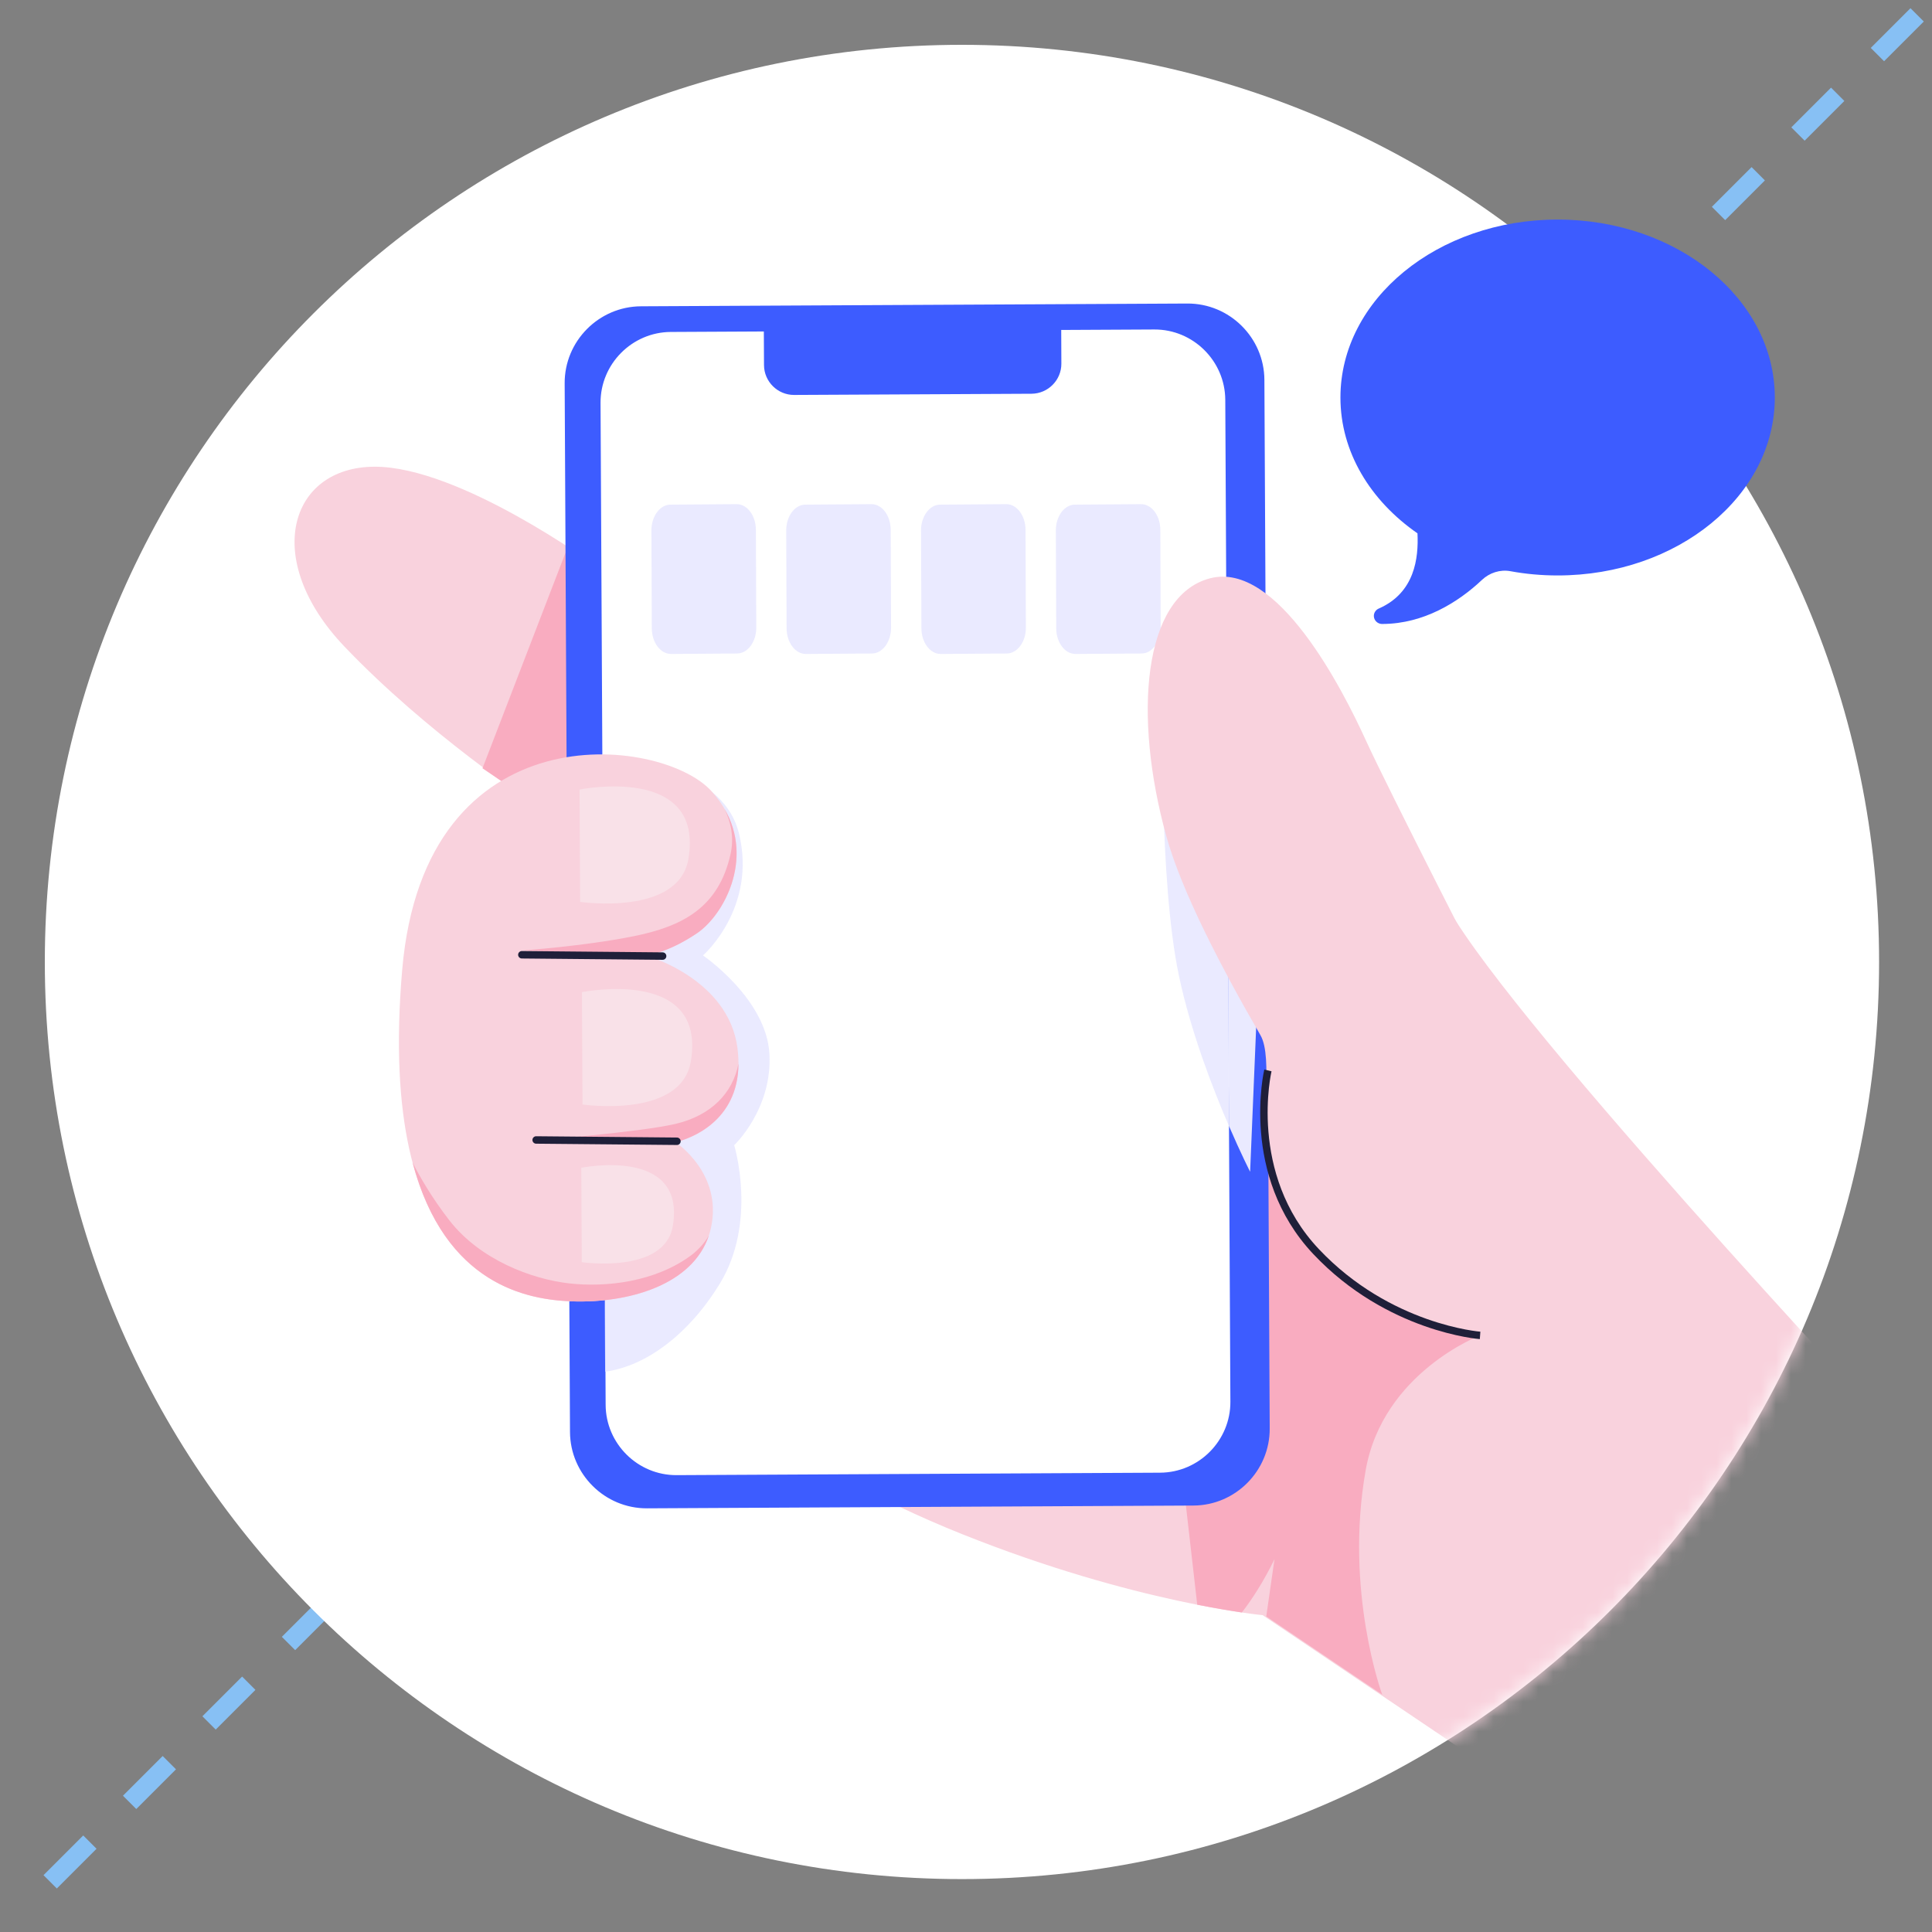 <svg width="130" height="130" viewBox="0 0 130 130" fill="none" xmlns="http://www.w3.org/2000/svg">
<rect x="0" y="0" width="130" height="130" fill="#808080" stroke="none"/>
<path d="M129 1L1 129" stroke="#87C0F4" stroke-width="1.266" stroke-miterlimit="10" stroke-dasharray="3.78 3.78"/>
<path d="M64.728 126.44C98.81 126.44 126.44 98.811 126.44 64.728C126.44 30.645 98.81 3.016 64.728 3.016C30.645 3.016 3.016 30.645 3.016 64.728C3.016 98.811 30.645 126.44 64.728 126.44Z" fill="white"/>
<mask id="mask0_194_1342" style="mask-type:alpha" maskUnits="userSpaceOnUse" x="3" y="3" width="124" height="124">
<path d="M64.728 126.44C98.81 126.44 126.44 98.811 126.44 64.728C126.44 30.645 98.81 3.016 64.728 3.016C30.645 3.016 3.016 30.645 3.016 64.728C3.016 98.811 30.645 126.44 64.728 126.44Z" fill="#C4C4C4"/>
</mask>
<g mask="url(#mask0_194_1342)">
<path d="M40.012 38.022C40.012 38.022 30.905 31.375 25.187 31.404C19.47 31.433 17.591 37.642 23.171 43.499C28.751 49.356 35.748 53.946 35.748 53.946C35.748 53.946 31.57 69.958 37.707 80.764C43.845 91.571 53.127 98.586 64.754 103.235C76.38 107.884 84.96 108.68 84.96 108.68L107.233 123.7L129.978 99.036C129.978 99.036 103.806 71.229 97.941 61.939C92.075 52.65 53.245 33.151 40.012 38.022Z" fill="#F9D2DD"/>
</g>
<path d="M32.466 51.696L46.991 61.589L38.052 37.193L32.466 51.696Z" fill="#F9ACC0"/>
<path d="M99.592 89.856C99.592 89.856 96.716 89.408 92.791 87.307C92.027 86.899 90.566 85.911 89.443 85.133C89.429 67.972 84.854 54.528 83.356 50.585C82.775 50.251 82.185 49.918 81.586 49.585L74.019 50.65L80.559 107.978C81.809 108.226 82.825 108.392 83.563 108.5C84.258 107.6 85.02 106.424 85.758 104.914L85.204 108.767L93.007 114.029C93.007 114.029 90.446 107.076 91.896 98.912C93.063 92.345 99.592 89.856 99.592 89.856Z" fill="#F9ACC0"/>
<path d="M80.305 101.305L43.538 101.492C40.701 101.506 38.37 99.197 38.354 96.361L37.995 25.794C37.981 22.957 40.29 20.626 43.127 20.61L79.894 20.424C82.731 20.41 85.062 22.718 85.078 25.555L85.436 96.122C85.45 98.959 83.141 101.292 80.305 101.305Z" fill="#3D5CFF"/>
<path d="M77.668 22.17L71.407 22.202L71.417 24.466C71.424 25.575 70.519 26.488 69.409 26.494L53.436 26.575C52.327 26.581 51.414 25.677 51.408 24.567L51.397 22.304L45.136 22.336C42.523 22.35 40.395 24.498 40.409 27.113L40.752 94.531C40.766 97.145 42.914 99.273 45.529 99.259L78.062 99.094C80.675 99.08 82.803 96.932 82.79 94.317L82.446 26.899C82.43 24.284 80.281 22.157 77.668 22.17Z" fill="white"/>
<path d="M49.605 43.972L45.153 44.003C44.444 44.007 43.861 43.232 43.858 42.279L43.833 35.695C43.829 34.742 44.406 33.959 45.115 33.955L49.567 33.924C50.277 33.919 50.859 34.694 50.862 35.647L50.888 42.232C50.891 43.183 50.314 43.966 49.605 43.972Z" fill="#EAEAFF"/>
<path d="M58.676 43.972L54.224 44.003C53.514 44.007 52.932 43.232 52.928 42.279L52.903 35.695C52.9 34.742 53.477 33.959 54.186 33.955L58.638 33.924C59.347 33.919 59.93 34.694 59.933 35.647L59.958 42.232C59.962 43.183 59.385 43.966 58.676 43.972Z" fill="#EAEAFF"/>
<path d="M67.747 43.972L63.295 44.003C62.586 44.007 62.003 43.232 62 42.279L61.975 35.695C61.971 34.742 62.548 33.959 63.257 33.955L67.709 33.924C68.419 33.919 69.001 34.694 69.005 35.647L69.03 42.232C69.033 43.183 68.456 43.966 67.747 43.972Z" fill="#EAEAFF"/>
<path d="M76.818 43.972L72.366 44.003C71.656 44.007 71.074 43.232 71.071 42.279L71.045 35.695C71.042 34.742 71.619 33.959 72.328 33.955L76.78 33.924C77.49 33.919 78.072 34.694 78.075 35.647L78.1 42.232C78.104 43.183 77.527 43.966 76.818 43.972Z" fill="#EAEAFF"/>
<path d="M40.718 92.296C40.724 92.294 40.73 92.294 40.738 92.292L40.532 51.681L40.718 92.296Z" fill="#EAEAFF"/>
<path d="M48.431 86.38C50.984 82.212 49.402 77.059 49.402 77.059C49.402 77.059 51.981 74.624 51.773 70.909C51.565 67.192 47.303 64.289 47.303 64.289C47.303 64.289 50.959 61.102 49.719 56.058C48.748 52.114 43.409 51.123 40.529 50.767L40.533 51.682L40.74 92.294C43.31 91.952 46.24 89.955 48.431 86.38Z" fill="#EAEAFF"/>
<path d="M84.118 78.846L84.945 59.068L82.587 54.913L82.694 75.766C83.503 77.643 84.118 78.846 84.118 78.846Z" fill="#EAEAFF"/>
<path d="M79.335 65.692C80.127 69.422 81.592 73.215 82.692 75.766L82.586 54.913L78.251 47.273C78.251 47.272 77.96 59.219 79.335 65.692Z" fill="#EAEAFF"/>
<path d="M97.896 87.129C97.896 87.129 88.93 90.613 85.402 77.974C84.734 75.582 85.704 71.192 84.811 69.653C82.2 65.145 79.501 59.965 78.474 56.249C76.247 48.189 76.879 40.114 81.412 38.915C85.946 37.715 90.362 46.437 91.894 49.791C93.424 53.146 100.387 66.731 100.387 66.731L97.896 87.129Z" fill="#F9D2DD"/>
<path d="M27.063 65.256C28.573 47.657 44.472 49.529 47.852 53.212C51.235 56.895 48.903 61.447 46.892 62.802C44.882 64.156 43.467 64.29 43.467 64.29C43.467 64.29 49.011 65.828 49.623 70.523C50.323 75.901 45.449 76.855 45.449 76.855C45.449 76.855 48.658 78.937 47.836 82.64C47.013 86.343 42.481 87.711 38.443 87.565C34.406 87.415 25.317 85.611 27.063 65.256Z" fill="#F9D2DD"/>
<path d="M38.997 53.127L39.036 60.686C39.036 60.686 45.669 61.661 46.323 57.79C47.398 51.411 38.997 53.127 38.997 53.127Z" fill="#F9E1E8"/>
<path d="M39.158 66.76L39.196 74.319C39.196 74.319 45.83 75.294 46.483 71.423C47.559 65.042 39.158 66.76 39.158 66.76Z" fill="#F9E1E8"/>
<path d="M39.114 78.576L39.147 84.928C39.147 84.928 44.722 85.748 45.272 82.495C46.176 77.134 39.114 78.576 39.114 78.576Z" fill="#F9E1E8"/>
<path d="M99.592 89.856C99.592 89.856 93.442 89.402 88.552 84.212C83.663 79.022 85.314 72.026 85.314 72.026" stroke="#1F1F39" stroke-width="0.501" stroke-miterlimit="10"/>
<path d="M45.432 75.629C43.014 76.189 36.067 76.738 36.067 76.738L45.615 76.812C46.4 76.602 49.677 75.49 49.691 71.565C49.31 73.548 47.851 75.068 45.432 75.629Z" fill="#F9ACC0"/>
<path d="M46.512 84.463C44.108 86.249 40.815 86.639 38.303 86.357C35.792 86.075 32.311 84.777 30.244 82.124C29.05 80.589 28.236 79.159 27.762 78.225C29.951 86.478 35.522 87.455 38.444 87.563C42.297 87.704 46.603 86.461 47.699 83.124C47.426 83.666 46.84 84.218 46.512 84.463Z" fill="#F9ACC0"/>
<path d="M43.467 64.289C43.467 64.289 44.882 64.156 46.893 62.8C48.688 61.59 50.733 57.835 48.75 54.425C49.181 55.317 49.408 56.351 49.157 57.473C48.346 61.087 45.914 62.341 42.595 63.005C39.276 63.669 35.192 63.951 35.192 63.951L43.467 64.289Z" fill="#F9ACC0"/>
<path d="M35.114 64.244L44.587 64.333" stroke="#1F1F39" stroke-width="0.501" stroke-miterlimit="10" stroke-linecap="round"/>
<path d="M36.077 76.706L45.55 76.793" stroke="#1F1F39" stroke-width="0.501" stroke-miterlimit="10" stroke-linecap="round"/>
<path d="M104.809 14.774C96.737 14.774 90.195 20.135 90.195 26.748C90.195 30.414 92.211 33.691 95.379 35.887C95.46 37.559 95.192 39.868 92.81 40.932C92.808 40.933 92.807 40.934 92.805 40.934C92.699 40.974 92.607 41.043 92.543 41.134C92.478 41.225 92.443 41.332 92.443 41.443C92.443 41.587 92.502 41.725 92.608 41.828C92.713 41.93 92.856 41.987 93.005 41.987C93.019 41.987 93.031 41.985 93.045 41.985C93.048 41.985 93.051 41.985 93.053 41.985C95.79 41.968 98.113 40.536 99.715 39.023C100.223 38.543 100.932 38.307 101.63 38.434C102.653 38.623 103.716 38.721 104.809 38.721C112.881 38.721 119.423 33.361 119.423 26.748C119.423 20.135 112.881 14.774 104.809 14.774Z" fill="#3D5CFF"/>
</svg>
